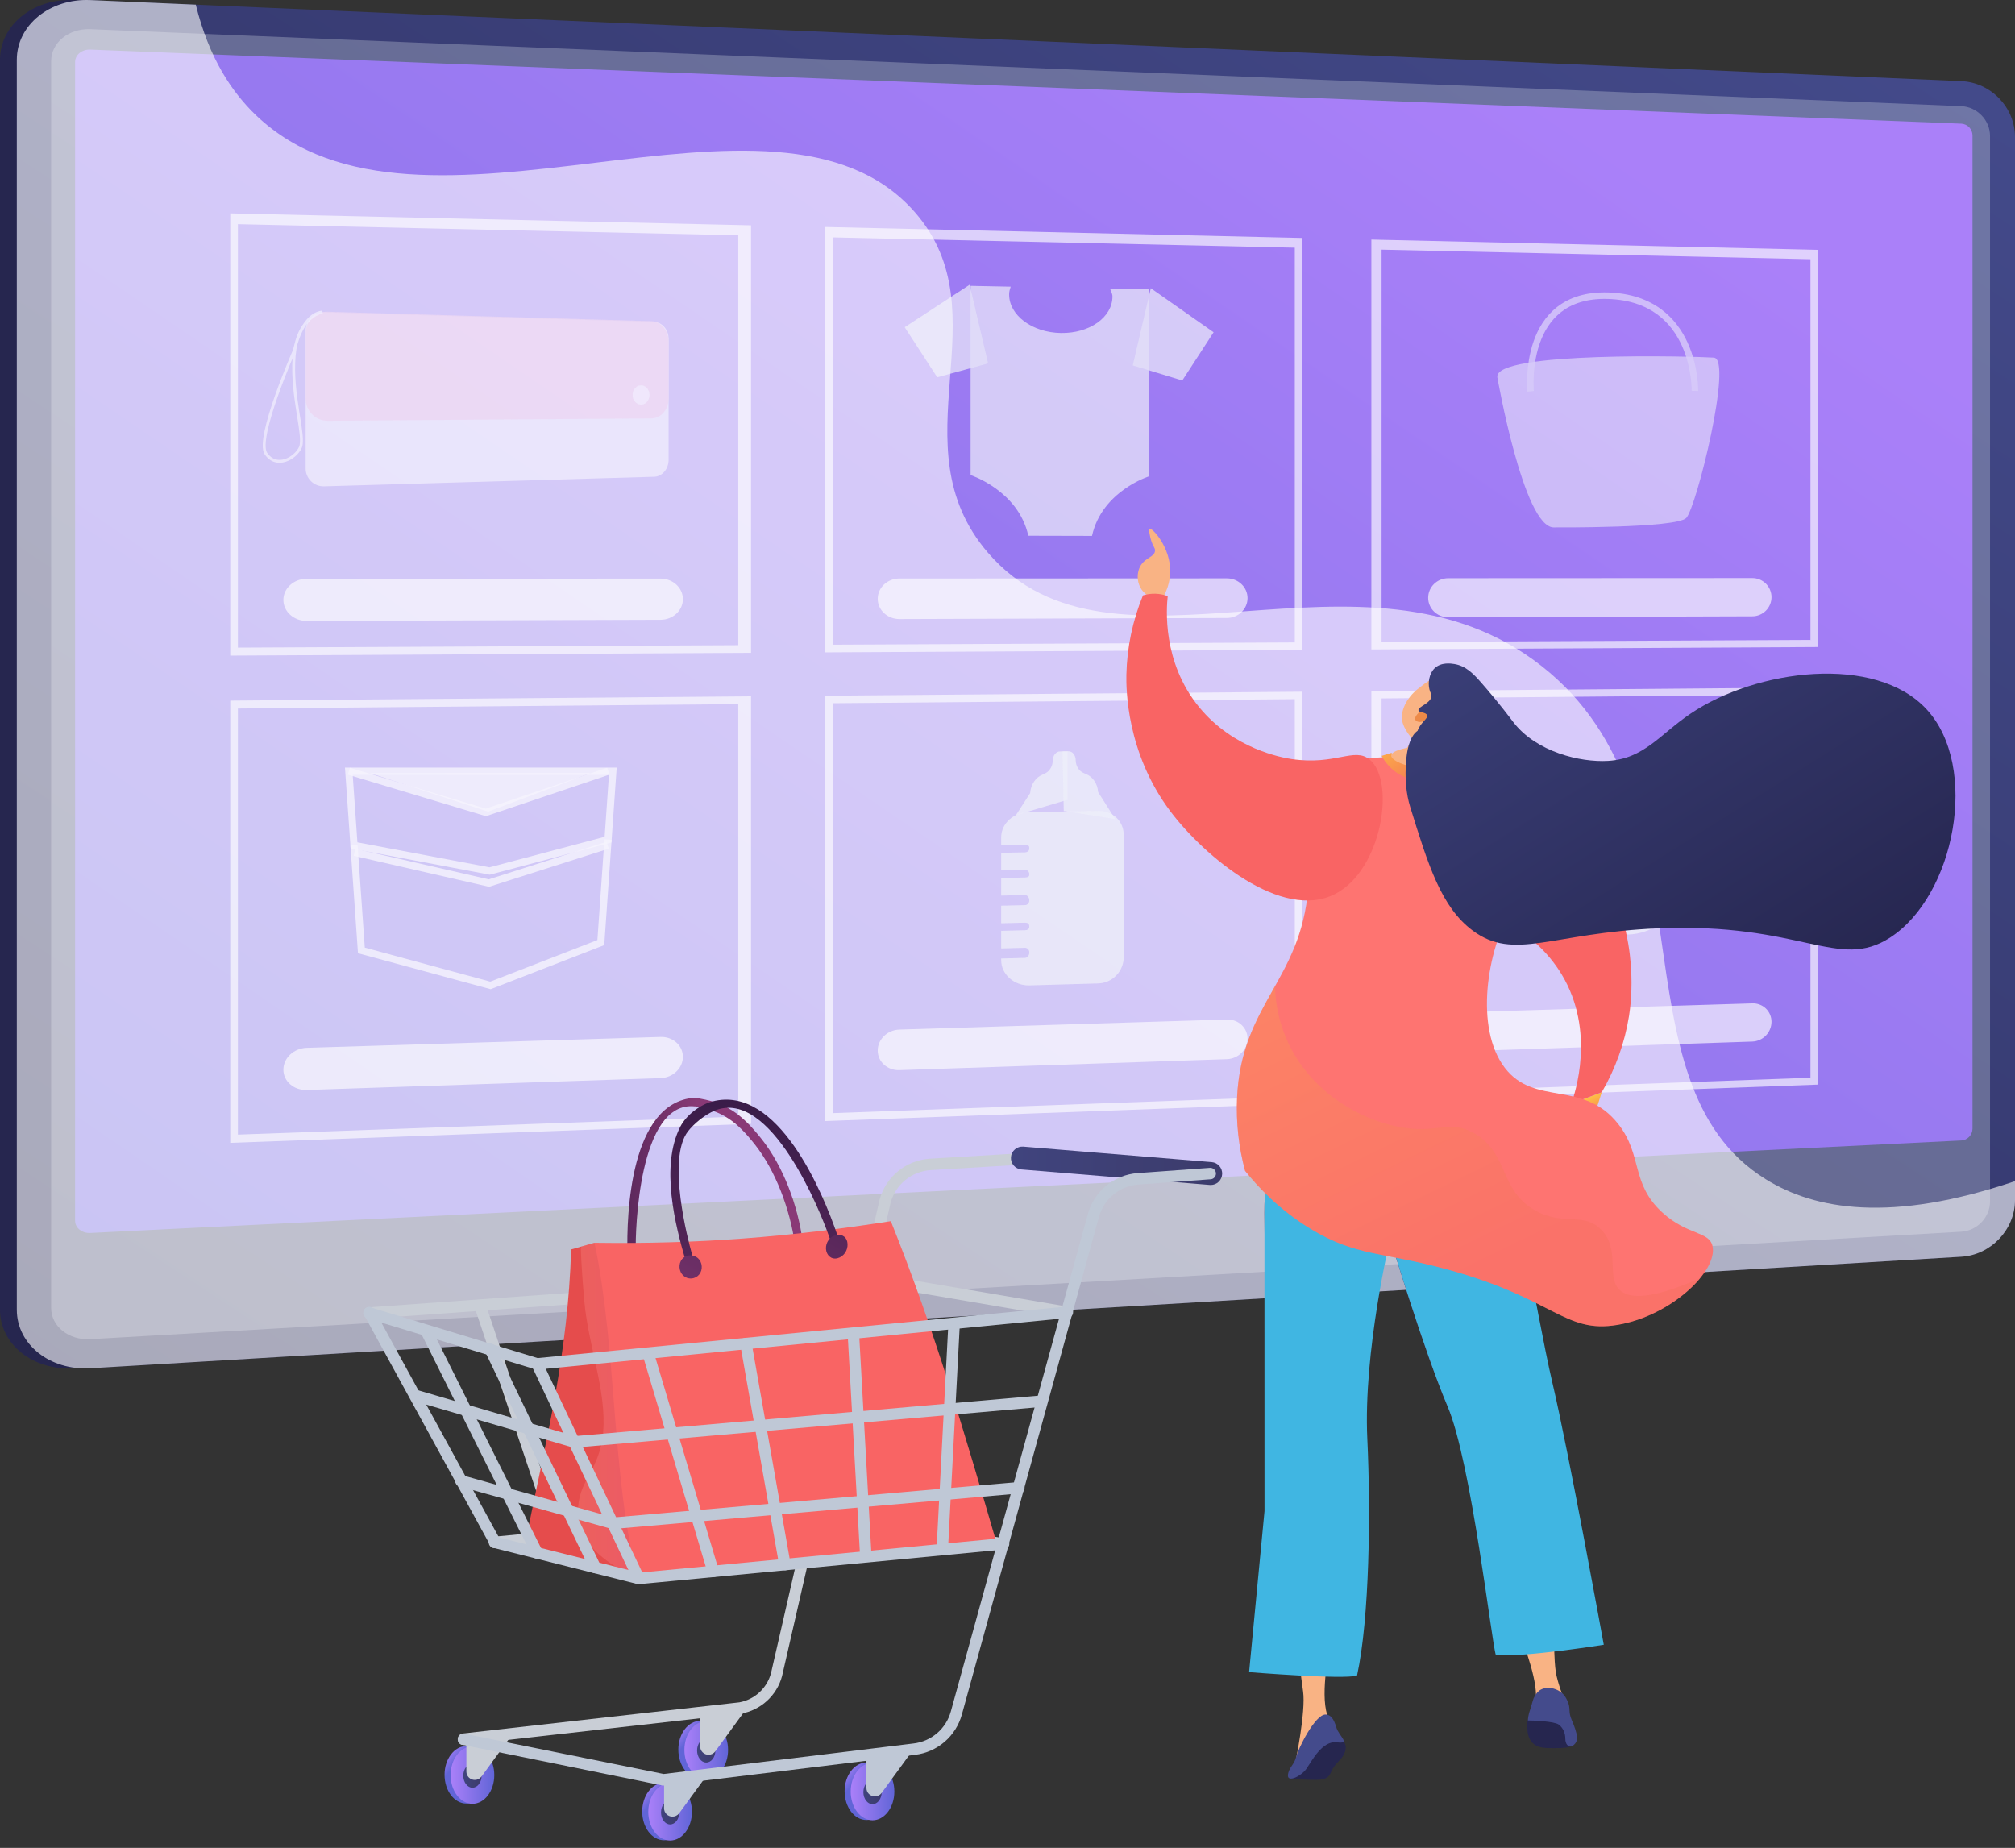 <svg width="169" height="155" viewBox="0 0 169 155" fill="none" xmlns="http://www.w3.org/2000/svg">
<rect x="0" y="0" width="169" height="155" fill="#333333" stroke="none"/>
<g id="object-card-right">
<g id="monitor-card-right">
<path id="Vector" d="M6.169 114.767C2.776 114.969 0 112.768 0 109.859V5.015C0 2.107 2.776 -0.14 6.169 0.007L163.081 6.806C165.572 6.914 167.59 9.014 167.59 11.488V100.657C167.59 103.131 165.572 105.264 163.081 105.412L6.169 114.767Z" fill="url(#paint0_linear_315_10)"/>
<path id="Vector_2" d="M7.579 114.767C4.186 114.969 1.41 112.768 1.41 109.859V5.015C1.41 2.107 4.186 -0.14 7.579 0.007L164.492 6.806C166.983 6.914 169 9.014 169 11.488V100.657C169 103.131 166.983 105.264 164.492 105.412L7.579 114.767Z" fill="url(#paint1_linear_315_10)"/>
<g id="Vector_3" style="mix-blend-mode:multiply" opacity="0.3">
<path d="M164.492 8.904L7.579 2.449C5.765 2.375 4.29 3.574 4.29 5.127V109.703C4.29 111.256 5.765 112.43 7.579 112.326L164.492 103.314C165.827 103.237 166.905 102.099 166.905 100.772V11.408C166.907 10.08 165.827 8.961 164.492 8.904Z" fill="#D8DEE8"/>
</g>
<path id="Vector_4" d="M7.579 103.418C6.873 103.453 6.298 102.989 6.298 102.385V5.204C6.298 4.601 6.873 4.131 7.579 4.159L164.492 10.374C164.744 10.386 164.982 10.494 165.158 10.675C165.333 10.857 165.433 11.099 165.436 11.351V94.675C165.432 94.928 165.333 95.171 165.158 95.353C164.983 95.537 164.745 95.646 164.492 95.661L7.579 103.418Z" fill="url(#paint2_linear_315_10)"/>
<g id="Vector_5" style="mix-blend-mode:soft-light" opacity="0.6">
<path d="M148.111 98.923C134.91 90.757 144.128 67.539 129.305 55.874C114.359 44.113 93.327 58.538 82.858 46.358C75.062 37.289 84.185 26.338 76.74 17.81C65.067 4.435 35.185 22.83 21.456 9.653C19.507 7.783 17.54 4.947 16.421 0.391L7.579 0.007C4.186 -0.14 1.41 2.107 1.41 5.016V109.859C1.41 112.768 4.186 114.969 7.579 114.767L164.492 105.413C166.983 105.265 169 103.132 169 100.658V99.073C158.581 102.607 152.211 101.46 148.111 98.923Z" fill="white"/>
</g>
<g id="Group" opacity="0.8">
<path id="Vector_6" opacity="0.8" d="M96.391 24.272V39.948C96.391 39.948 92.42 41.176 91.588 44.949L86.245 44.936C85.404 41.138 81.404 39.849 81.404 39.849V23.978L84.769 24.044C84.699 24.254 84.635 24.452 84.635 24.691C84.635 26.455 86.576 27.893 88.98 27.932C91.376 27.971 93.303 26.617 93.303 24.865C93.303 24.628 93.167 24.418 93.098 24.208L96.391 24.272Z" fill="#F4F7FA"/>
<path id="Vector_7" opacity="0.8" d="M81.323 23.883L75.877 27.446L78.606 31.647L82.871 30.479L81.323 23.883Z" fill="#F4F7FA"/>
<path id="Vector_8" opacity="0.8" d="M96.519 24.176L101.787 27.87L99.159 31.915L95.005 30.649L96.519 24.176Z" fill="#F4F7FA"/>
<path id="Vector_9" opacity="0.8" d="M62.99 54.757L19.312 54.991V17.898L62.99 18.899V54.757ZM19.954 54.322L61.919 54.117V19.737L19.954 18.803V54.322Z" fill="white"/>
<path id="Vector_10" opacity="0.8" d="M62.99 94.265L19.312 95.86V58.767L62.99 58.404V94.265ZM19.954 95.17L61.919 93.656V59.06L19.954 59.429V95.17Z" fill="white"/>
<path id="Vector_11" opacity="0.8" d="M109.237 54.503L69.199 54.721V19.038L109.237 19.96V54.503ZM69.842 54.077L108.595 53.886V20.776L69.842 19.911V54.077Z" fill="white"/>
<path id="Vector_12" opacity="0.8" d="M109.237 92.559L69.199 94.033V58.353L109.237 58.019L109.237 92.559ZM69.842 93.367L108.595 91.962V58.645L69.842 58.986V93.367Z" fill="white"/>
<path id="Vector_13" opacity="0.8" d="M152.488 54.27L115.018 54.474V20.096L152.488 20.957V54.27ZM115.875 53.852L151.845 53.675V21.742L115.875 20.938V53.852Z" fill="white"/>
<path id="Vector_14" opacity="0.8" d="M152.488 90.974L115.018 92.352V57.974L152.488 57.661V90.974ZM115.875 91.702L151.845 90.398V58.265L115.875 58.583V91.702Z" fill="white"/>
<path id="Vector_15" opacity="0.8" d="M57.275 50.256C57.275 51.209 56.439 51.984 55.404 51.987L25.73 52.083C24.644 52.087 23.768 51.298 23.768 50.318C23.768 49.34 24.647 48.547 25.73 48.546L55.404 48.532C56.437 48.532 57.275 49.303 57.275 50.256Z" fill="white"/>
<path id="Vector_16" opacity="0.8" d="M104.633 50.169C104.633 51.086 103.858 51.832 102.901 51.835L75.43 51.925C74.429 51.925 73.615 51.169 73.615 50.228C73.615 49.287 74.429 48.524 75.43 48.524L102.901 48.511C103.858 48.511 104.633 49.253 104.633 50.171V50.169Z" fill="white"/>
<path id="Vector_17" opacity="0.8" d="M148.578 50.088C148.577 50.514 148.407 50.922 148.106 51.223C147.805 51.524 147.396 51.694 146.97 51.694L121.465 51.776C120.536 51.776 119.782 51.047 119.782 50.141C119.782 49.236 120.536 48.5 121.465 48.5L146.97 48.488C147.181 48.487 147.39 48.528 147.585 48.608C147.78 48.688 147.957 48.806 148.106 48.954C148.255 49.103 148.374 49.28 148.455 49.474C148.536 49.669 148.578 49.877 148.578 50.088V50.088Z" fill="white"/>
<path id="Vector_18" opacity="0.8" d="M57.275 88.644C57.275 89.597 56.439 90.397 55.404 90.431L25.73 91.426C24.644 91.462 23.768 90.699 23.768 89.721C23.768 88.742 24.647 87.922 25.73 87.889L55.404 86.976C56.437 86.944 57.275 87.691 57.275 88.644V88.644Z" fill="white"/>
<path id="Vector_19" opacity="0.8" d="M104.633 87.122C104.633 88.039 103.858 88.809 102.901 88.841L75.43 89.761C74.429 89.795 73.615 89.059 73.615 88.119C73.615 87.178 74.429 86.391 75.43 86.36L102.901 85.515C103.858 85.486 104.633 86.206 104.633 87.123V87.122Z" fill="white"/>
<path id="Vector_20" opacity="0.8" d="M148.578 85.71C148.575 86.14 148.405 86.551 148.106 86.86C147.806 87.168 147.4 87.349 146.97 87.365L121.465 88.219C120.536 88.25 119.782 87.541 119.782 86.635C119.782 85.73 120.536 84.972 121.465 84.945L146.97 84.161C147.179 84.153 147.387 84.186 147.582 84.261C147.778 84.335 147.956 84.448 148.106 84.593C148.256 84.738 148.376 84.912 148.457 85.104C148.538 85.297 148.579 85.504 148.578 85.712V85.71Z" fill="white"/>
<path id="Vector_21" opacity="0.8" d="M88.888 63.029C88.561 63.033 88.296 63.4 88.296 63.773C88.296 64.263 88.02 64.732 87.611 64.891L87.451 64.969C86.861 65.199 86.446 65.818 86.4 66.524L85.205 68.377L89.539 67.082V63.022L88.888 63.029Z" fill="#F4F7FA"/>
<path id="Vector_22" opacity="0.8" d="M89.63 63.017C89.957 63.014 90.218 63.374 90.218 63.745C90.218 64.235 90.49 64.696 90.898 64.844L91.056 64.917C91.642 65.13 92.053 65.734 92.099 66.436L93.535 68.701L89.218 68.019L89.112 63.025L89.63 63.017Z" fill="#F4F7FA"/>
<path id="Vector_23" opacity="0.8" d="M92.089 68.02L86.296 68.115C85.036 68.135 83.97 69.047 83.97 70.241V70.899L85.977 70.861C86.163 70.861 86.325 70.921 86.325 71.096V71.187C86.325 71.363 86.163 71.489 85.977 71.493L83.97 71.532V73.01L85.977 72.968C86.065 72.965 86.151 72.996 86.216 73.055C86.281 73.114 86.321 73.197 86.325 73.285V73.376C86.325 73.553 86.163 73.597 85.977 73.601L83.97 73.644V75.121L85.977 75.076C86.163 75.072 86.325 75.298 86.325 75.475V75.566C86.321 75.657 86.283 75.744 86.219 75.809C86.154 75.874 86.068 75.914 85.977 75.919L83.97 75.966V77.444L85.977 77.395C86.163 77.39 86.325 77.488 86.325 77.664V77.752C86.325 77.929 86.163 78.02 85.977 78.025L83.97 78.075V79.553L85.977 79.5C86.068 79.503 86.155 79.541 86.22 79.606C86.285 79.672 86.323 79.759 86.325 79.851V79.942C86.325 80.118 86.163 80.338 85.977 80.343L83.97 80.397V80.541C83.97 81.734 85.072 82.687 86.331 82.653L92.085 82.49C92.665 82.478 93.217 82.238 93.621 81.822C94.026 81.406 94.251 80.848 94.247 80.268V70.052C94.25 68.87 93.336 67.999 92.089 68.02Z" fill="#F4F7FA"/>
<path id="Vector_24" opacity="0.8" d="M135.951 66.816C135.758 66.683 135.52 66.631 135.288 66.671C135.057 66.711 134.85 66.839 134.711 67.029L129.559 74.09C129.49 74.182 129.44 74.288 129.412 74.4C129.385 74.512 129.38 74.629 129.398 74.743C129.417 74.858 129.458 74.967 129.52 75.065C129.581 75.162 129.662 75.247 129.757 75.313L129.904 75.415C130.101 75.547 130.341 75.597 130.574 75.556C130.807 75.514 131.015 75.384 131.154 75.192L136.292 68.132C136.361 68.04 136.41 67.935 136.438 67.823C136.465 67.711 136.47 67.595 136.451 67.482C136.433 67.368 136.392 67.26 136.332 67.162C136.271 67.065 136.191 66.98 136.097 66.914L135.951 66.816Z" fill="#F4F7FA"/>
<path id="Vector_25" opacity="0.8" d="M128.719 68.653C128.524 68.919 128.674 69.348 128.996 69.571C129.418 69.865 129.652 70.366 129.539 70.789L129.507 70.963C129.349 71.575 129.628 72.278 130.209 72.736L130.595 72.977L132.587 70.54L129.105 68.117L128.719 68.653Z" fill="#F4F7FA"/>
<path id="Vector_26" opacity="0.8" d="M129.157 68.054C129.352 67.789 129.816 67.787 130.137 68.011C130.56 68.305 131.12 68.358 131.494 68.119L131.652 68.034C132.191 67.69 132.96 67.72 133.591 68.105L133.964 68.362L132.275 70.974L128.791 68.551L129.157 68.054Z" fill="#F4F7FA"/>
<path id="Vector_27" opacity="0.8" d="M130.085 67.062C130.269 67.191 130.425 67.355 130.544 67.544C130.663 67.734 130.743 67.946 130.778 68.167C130.814 68.389 130.805 68.615 130.751 68.832C130.697 69.05 130.601 69.255 130.466 69.434C130.195 69.805 129.791 70.057 129.338 70.136C128.885 70.215 128.42 70.115 128.039 69.857C127.855 69.728 127.698 69.564 127.578 69.374C127.459 69.184 127.379 68.971 127.343 68.749C127.307 68.528 127.317 68.301 127.371 68.083C127.425 67.864 127.522 67.659 127.657 67.48C127.928 67.109 128.333 66.858 128.787 66.78C129.24 66.702 129.706 66.803 130.085 67.062V67.062Z" fill="#F4F7FA"/>
<path id="Vector_28" opacity="0.8" d="M140.397 76.344C138.848 78.49 135.842 79.037 133.695 77.55C131.547 76.064 131.059 73.089 132.628 70.936C134.198 68.783 137.208 68.267 139.343 69.764C141.479 71.26 141.942 74.203 140.397 76.344ZM133.781 71.74C132.677 73.257 133.015 75.349 134.531 76.399C136.047 77.449 138.164 77.063 139.257 75.551C140.351 74.038 140.016 71.961 138.513 70.91C137.011 69.859 134.883 70.227 133.781 71.74V71.74Z" fill="#F4F7FA"/>
<g id="sokasi">
<path id="Vector (Stroke)" opacity="0.8" fill-rule="evenodd" clip-rule="evenodd" d="M28.932 64.386H51.723L51.283 70.662L41.075 73.369L29.407 71.161L28.998 65.329L28.932 64.386ZM29.579 64.989L29.6 65.287L29.976 70.654L41.053 72.75L50.711 70.19L51.076 64.989H29.579Z" fill="white"/>
<path id="Vector (Stroke)_2" opacity="0.8" fill-rule="evenodd" clip-rule="evenodd" d="M29.169 64.976L29.343 64.399L40.744 67.827L50.92 64.401L51.112 64.974L40.755 68.46L29.169 64.976Z" fill="white"/>
<path id="Vector (Stroke)_3" opacity="0.8" fill-rule="evenodd" clip-rule="evenodd" d="M51.298 70.447L50.679 79.274L41.151 82.972L30.023 79.955L29.391 70.929L29.992 70.887L30.595 79.485L41.118 82.338L50.104 78.85L50.696 70.405L51.298 70.447Z" fill="white"/>
<path id="Vector (Stroke)_4" opacity="0.8" fill-rule="evenodd" clip-rule="evenodd" d="M51.056 71.182L41.017 74.383L29.665 71.785L29.8 71.197L30.146 71.276L30.146 71.276L40.991 73.758L50.873 70.607L51.056 71.182Z" fill="white"/>
<path id="Vector_29" opacity="0.8" d="M31.389 64.847H49.518L40.937 68.08L31.027 64.847H31.389Z" fill="white"/>
</g>
<g id="dompet" opacity="0.8">
<path id="Vector_30" opacity="0.8" d="M54.877 39.989L27.164 40.793C26.963 40.797 26.764 40.761 26.577 40.687C26.39 40.612 26.22 40.501 26.078 40.359C25.935 40.218 25.822 40.049 25.746 39.863C25.669 39.677 25.631 39.478 25.634 39.277V27.727C25.632 27.526 25.669 27.327 25.746 27.141C25.822 26.955 25.935 26.786 26.078 26.645C26.22 26.503 26.39 26.392 26.577 26.317C26.764 26.242 26.963 26.206 27.164 26.21L54.877 27.008C55.538 27.026 56.076 27.66 56.076 28.415V38.58C56.076 39.336 55.538 39.969 54.877 39.989Z" fill="white"/>
<path id="Vector_31" opacity="0.8" d="M54.636 35.096L27.468 35.293C26.463 35.3 25.634 34.463 25.634 33.433V27.969C25.634 26.939 26.463 26.12 27.468 26.149L54.636 26.938C55.43 26.961 56.076 27.722 56.076 28.627V33.435C56.076 34.344 55.43 35.09 54.636 35.096Z" fill="#F9DEF0"/>
<path id="Vector_32" opacity="0.8" d="M54.475 33.13C54.475 33.575 54.159 33.938 53.767 33.938C53.375 33.939 53.054 33.576 53.054 33.128C53.054 32.679 53.374 32.317 53.767 32.319C54.16 32.321 54.475 32.684 54.475 33.13Z" fill="white"/>
<path id="Vector (Stroke)_5" opacity="0.8" fill-rule="evenodd" clip-rule="evenodd" d="M25.442 27.169C25.147 27.568 24.881 28.103 24.711 28.82C24.706 28.836 24.702 28.852 24.697 28.867C24.656 29.012 24.627 29.132 24.607 29.216C24.598 29.258 24.59 29.291 24.586 29.314C24.584 29.323 24.582 29.331 24.581 29.336L24.577 29.345C24.571 29.359 24.562 29.38 24.55 29.408C24.526 29.462 24.491 29.543 24.448 29.645C24.36 29.85 24.236 30.144 24.089 30.501C23.797 31.215 23.416 32.18 23.061 33.186C22.708 34.191 22.379 35.241 22.194 36.122C22.101 36.562 22.043 36.965 22.037 37.301C22.031 37.631 22.073 37.919 22.203 38.112C22.434 38.455 22.718 38.661 23.026 38.755C23.332 38.848 23.651 38.828 23.95 38.736C24.542 38.553 25.076 38.079 25.303 37.577C25.366 37.439 25.394 37.265 25.402 37.068C25.41 36.869 25.397 36.638 25.371 36.382C25.329 35.959 25.249 35.456 25.16 34.901C25.142 34.786 25.123 34.67 25.105 34.551C24.886 33.159 24.652 31.485 24.793 29.85C24.824 29.493 24.876 29.172 24.944 28.882C25.024 28.608 25.145 28.254 25.313 27.896C25.407 27.695 25.515 27.496 25.638 27.309C25.772 27.128 25.911 26.978 26.047 26.855C26.314 26.613 26.573 26.47 26.763 26.388C26.858 26.347 26.935 26.321 26.989 26.306C27.015 26.298 27.036 26.293 27.049 26.29C27.056 26.289 27.06 26.288 27.063 26.287C27.065 26.287 27.066 26.287 27.067 26.287L27.067 26.287L27.067 26.287C27.067 26.287 27.067 26.287 27.066 26.284L27.032 26.048C26.329 26.127 25.812 26.609 25.442 27.169ZM24.535 30.056C24.47 30.212 24.395 30.392 24.313 30.592C24.021 31.304 23.642 32.265 23.289 33.266C22.936 34.268 22.612 35.306 22.43 36.172C22.339 36.605 22.284 36.991 22.278 37.305C22.272 37.625 22.317 37.849 22.404 37.978C22.607 38.279 22.847 38.448 23.096 38.524C23.347 38.6 23.616 38.586 23.879 38.505C24.408 38.342 24.886 37.914 25.084 37.478C25.127 37.381 25.154 37.242 25.161 37.058C25.168 36.876 25.157 36.657 25.131 36.407C25.089 35.991 25.011 35.496 24.922 34.942C24.904 34.826 24.885 34.709 24.866 34.588C24.657 33.26 24.43 31.65 24.535 30.056Z" fill="white"/>
</g>
<g id="tas" opacity="0.8">
<path id="Vector_33" opacity="0.8" d="M130.311 44.24C130.311 44.24 140.579 44.315 141.428 43.448C142.278 42.582 145.357 30.109 143.743 29.997C142.129 29.885 125.352 29.454 125.58 31.626C125.578 31.629 127.78 44.215 130.311 44.24Z" fill="#F4F7FA"/>
<path id="Vector (Stroke)_6" opacity="0.8" fill-rule="evenodd" clip-rule="evenodd" d="M128.646 32.796C128.646 32.796 128.646 32.796 128.376 32.823C128.106 32.85 128.106 32.85 128.106 32.85L128.106 32.849L128.105 32.847L128.105 32.842C128.104 32.837 128.104 32.831 128.103 32.822C128.102 32.806 128.1 32.781 128.098 32.749C128.093 32.686 128.088 32.594 128.083 32.478C128.075 32.246 128.071 31.917 128.09 31.523C128.129 30.736 128.257 29.683 128.624 28.632C128.991 27.581 129.601 26.521 130.609 25.739C131.621 24.955 133.01 24.47 134.898 24.532C136.807 24.596 138.245 25.142 139.323 25.937C140.399 26.731 141.101 27.762 141.558 28.776C142.015 29.789 142.231 30.79 142.334 31.536C142.385 31.91 142.408 32.221 142.418 32.44C142.423 32.55 142.425 32.636 142.426 32.696C142.426 32.726 142.426 32.749 142.426 32.765C142.426 32.773 142.426 32.779 142.426 32.784L142.426 32.789L142.426 32.791L142.426 32.791C142.426 32.791 142.426 32.792 142.154 32.786C141.883 32.779 141.883 32.78 141.883 32.78L141.883 32.779L141.883 32.776C141.883 32.773 141.883 32.768 141.883 32.761C141.883 32.748 141.883 32.728 141.883 32.701C141.882 32.648 141.881 32.568 141.876 32.465C141.866 32.26 141.845 31.965 141.796 31.61C141.698 30.898 141.493 29.951 141.063 28.999C140.634 28.048 139.984 27.1 139.001 26.374C138.019 25.65 136.69 25.136 134.88 25.075C133.1 25.016 131.84 25.472 130.942 26.168C130.041 26.867 129.481 27.827 129.137 28.811C128.793 29.796 128.669 30.794 128.633 31.549C128.615 31.925 128.618 32.239 128.626 32.459C128.63 32.568 128.635 32.654 128.639 32.711C128.641 32.74 128.643 32.762 128.644 32.776C128.645 32.783 128.645 32.789 128.646 32.792L128.646 32.795L128.646 32.796Z" fill="#F4F7FA"/>
</g>
</g>
</g>
<g id="people-card-right">
<path id="Vector_34" d="M97.424 50.296C97.868 49.618 98.119 48.831 98.148 48.02C98.203 45.908 96.639 44.264 96.427 44.358C96.314 44.41 96.458 45.028 96.538 45.301C96.706 45.872 96.887 45.927 96.872 46.19C96.84 46.729 96.062 46.75 95.651 47.466C95.355 47.981 95.331 48.716 95.651 49.297C96.178 50.261 97.374 50.296 97.424 50.296Z" fill="#F9B384"/>
<path id="Vector_35" d="M130.864 96.139L130.262 94.068L132.774 92.207L134.34 91.621L133.413 94.518L130.864 96.139Z" fill="url(#paint3_linear_315_10)"/>
<path id="Vector_36" d="M127.754 137.839C127.754 137.839 129.128 141.296 128.766 142.829C130.242 142.8 131.196 142.612 131.196 142.612C131.196 142.612 130.603 141.036 130.488 140.255C130.331 139.199 130.343 137.492 130.343 137.492L127.754 137.839Z" fill="#F9B384"/>
<path id="Vector_37" d="M112.608 145.924C112.761 146.102 112.853 146.325 112.868 146.559C112.872 146.705 112.846 146.85 112.79 146.984C112.556 147.601 112.187 147.682 111.791 148.336C111.55 148.736 111.594 148.857 111.372 149.037C111.079 149.275 110.725 149.288 110.418 149.292C109.68 149.298 108.943 149.257 108.21 149.167C108.703 148.531 109.228 147.888 109.785 147.236C110.029 146.95 110.273 146.671 110.517 146.398L111.965 145.908L112.608 145.924Z" fill="#26264F"/>
<path id="Vector_38" d="M111.403 138.885C111.403 138.885 110.574 143.209 111.629 144.42C112.527 145.631 111.195 144.767 111.195 144.767L109.604 146.155L108.65 147.804C108.65 147.804 109.528 143.571 109.293 141.89C109.059 140.209 108.942 139.078 108.942 139.078L111.403 138.885Z" fill="#F9B384"/>
<path id="Vector_39" d="M108.278 91.586C108.278 91.586 106.052 93.578 106.052 101.78C106.052 109.983 107.107 127.793 107.107 127.793L108.796 140.544C108.796 140.544 110.546 140.604 111.717 140.255C112.772 135.451 114.493 127.324 113.67 120.528C113.319 113.146 116.6 103.889 116.6 103.889C116.6 103.889 119.412 113.263 121.404 117.949C123.396 122.636 127.188 137.32 127.54 138.374C129.871 138.585 130.866 137.969 130.866 137.969C130.866 137.969 129.372 122.168 127.966 116.192C126.56 110.216 126.677 95.804 124.333 91.703C119.058 89.594 108.278 91.586 108.278 91.586Z" fill="url(#paint4_linear_315_10)"/>
<path id="Vector_40" d="M108.278 91.586C108.278 91.586 106.052 93.578 106.052 101.78C106.052 109.983 106.056 126.75 106.056 126.75L104.763 140.255C104.763 140.255 112.645 140.895 113.816 140.546C114.871 135.742 114.966 126.75 114.679 120.714C114.327 113.332 116.6 103.889 116.6 103.889C116.6 103.889 119.412 113.263 121.404 117.949C123.396 122.636 125.105 137.767 125.457 138.821C127.788 139.033 134.51 137.959 134.51 137.959C134.51 137.959 131.605 121.948 130.199 115.972C128.793 109.996 126.677 95.804 124.333 91.703C119.058 89.594 108.278 91.586 108.278 91.586Z" fill="#40B6E2"/>
<path id="Vector_41" d="M128.405 144.141C128.405 144.141 128.063 144.141 128.091 144.583C128.12 145.026 127.937 146.547 129.678 146.618C131.418 146.689 131.687 146.497 131.744 146.497C131.8 146.497 131.288 145.042 131.288 145.042L130.731 144.329L129.233 144.172L128.405 144.141Z" fill="#26264F"/>
<path id="Vector_42" d="M132.265 145.668C132.228 145.301 132.023 144.722 131.816 144.257C131.508 143.565 131.76 143.306 131.467 142.677C131.365 142.459 131.266 142.255 131.052 142.048C131.002 142.001 130.522 141.557 129.822 141.579C129.621 141.578 129.423 141.624 129.244 141.715C128.974 141.859 128.839 142.077 128.723 142.265C128.542 142.563 128.584 142.655 128.301 143.508C128.254 143.647 128.218 143.788 128.191 143.931C128.168 144.056 128.153 144.183 128.145 144.31C128.602 144.31 130.357 144.382 130.728 144.653C131.098 144.925 131.285 145.381 131.285 145.837C131.285 146.293 131.513 146.508 131.741 146.494C131.948 146.484 132.353 146.104 132.265 145.668Z" fill="#444B8C"/>
<path id="Vector_43" d="M111.18 143.813C111.573 143.819 111.86 144.131 112.077 144.883C112.294 145.634 113.335 146.3 112.121 146.141C110.906 145.981 110.023 147.703 109.589 148.339C109.155 148.975 107.991 149.541 108.02 148.919C108.05 148.297 108.563 148.007 108.708 147.37C108.852 146.733 110.286 143.798 111.18 143.813Z" fill="#444B8C"/>
<path id="Vector_44" d="M131.785 92.576C132.074 91.775 133.873 86.51 130.965 81.709C128.585 77.778 124.465 76.496 123.878 76.322C120.303 75.266 118.507 76.624 117.383 75.374C115.468 73.256 117.637 66.039 121.831 64.593C126.559 62.964 132.231 69.23 134.53 73.343C137.547 78.742 136.803 84.108 136.629 85.213C136.268 87.472 135.492 89.644 134.34 91.62L131.785 92.576Z" fill="#F96464"/>
<path id="Vector_45" d="M119.438 63.575C115.218 63.406 111.963 63.473 110.124 65.31C108.183 67.251 110.145 69.442 109.723 74.518C109.078 82.29 104.126 84.189 103.753 92.073C103.66 94.141 103.888 96.21 104.426 98.209C105.512 99.562 107.292 101.473 109.917 103.07C113.738 105.395 115.952 104.989 121.44 106.491C130.414 108.947 131.216 111.873 135.663 111.127C140.161 110.374 144.107 106.589 143.628 104.511C143.343 103.266 141.53 103.619 139.442 101.72C136.752 99.273 137.79 96.938 135.744 94.308C132.806 90.531 128.713 92.84 126.21 89.567C123.675 86.256 124.682 79.731 126.817 76.175C128.211 73.852 128.808 71.13 129.994 68.692C130.14 68.399 130.196 68.069 130.157 67.744C129.965 66.157 127.321 65.297 125.318 64.666C122.264 63.705 119.785 63.589 119.438 63.575Z" fill="#FE7471"/>
<path id="Vector_46" d="M115.884 63.4L116.716 63.144C116.716 63.144 116.934 64.271 119.612 64.411C120.497 64.412 121.357 64.119 122.058 63.579L122.627 63.994C122.627 63.994 121.379 65.552 119.394 65.512C116.831 65.462 115.884 63.4 115.884 63.4Z" fill="url(#paint5_linear_315_10)"/>
<path id="Vector_47" d="M117.579 59.972C117.739 58.735 118.717 57.942 118.931 57.772C119.825 57.061 120.007 56.987 120.313 56.931L120.736 56.868H120.782C121.027 56.882 121.763 57.169 121.897 57.263C122.324 57.565 122.009 59.692 120.714 62.338C120.663 62.562 120.612 62.786 120.561 63.011C121.69 63.209 121.97 63.413 121.979 63.575C121.998 63.928 120.762 64.377 119.616 64.406C118.18 64.443 116.654 63.825 116.683 63.364C116.695 63.177 116.966 62.947 118.011 62.72L118.499 62.033C118.347 61.856 117.46 60.884 117.579 59.972Z" fill="#F9B384"/>
<path id="Vector_48" d="M119.355 59.506C119.68 59.311 119.928 59.73 119.777 60.097C119.626 60.463 119.108 60.692 118.795 60.474C118.481 60.255 118.916 59.77 119.355 59.506Z" fill="#ED8A48"/>
<path id="Vector_49" d="M161.589 59.5C157.3 54.845 147.32 56.12 141.785 59.862C139.212 61.599 137.892 63.651 134.853 63.823C132.543 63.954 128.867 63.085 126.931 60.582C126.69 60.267 125.712 58.944 124.247 57.277C123.602 56.541 122.959 55.851 121.964 55.695C121.711 55.656 120.87 55.519 120.313 56.062C119.863 56.502 119.752 57.269 119.886 57.819C119.965 58.149 120.067 58.181 120.054 58.4C120.013 59.004 118.907 59.271 118.968 59.577C119.012 59.795 119.587 59.715 119.686 59.989C119.794 60.291 119.163 60.548 118.891 61.303C118.383 61.644 118.061 62.491 117.95 63.624C117.787 65.29 117.955 66.644 118.27 67.667C119.79 72.577 120.878 76.088 123.509 78.049C126.993 80.644 130.13 78.249 138.993 77.868C151.129 77.349 154.154 81.463 158.516 78.649C163.963 75.131 166.043 64.333 161.589 59.5Z" fill="url(#paint6_linear_315_10)"/>
<path id="Vector_50" d="M97.937 50C97.829 51.015 97.463 55.507 100.561 59.299C103.458 62.843 107.556 63.551 108.318 63.666C112.005 64.223 113.594 62.635 114.883 63.717C117.068 65.554 115.908 72.999 111.949 75.001C107.489 77.262 101.013 71.831 98.173 68.069C94.448 63.133 94.45 57.717 94.471 56.598C94.52 54.311 94.992 52.053 95.863 49.938C96.543 49.734 97.27 49.755 97.937 49.998V50Z" fill="#F96464"/>
<path id="Vector_51" style="mix-blend-mode:multiply" opacity="0.3" d="M135.798 108.157C134.719 107.05 135.907 104.819 134.313 103.16C132.834 101.621 131.158 102.865 128.777 101.54C125.722 99.841 126.564 96.731 123.647 95.059C121.549 93.856 120.563 95.149 117.3 94.519C114.038 93.888 110.078 91.644 108.119 87.631C107.376 86.097 106.973 84.421 106.938 82.717C105.474 85.334 103.954 87.841 103.754 92.073C103.662 94.141 103.888 96.21 104.426 98.209C105.512 99.563 107.292 101.473 109.917 103.07C113.738 105.395 115.952 104.989 121.44 106.491C130.414 108.947 131.216 111.873 135.663 111.127C138.538 110.645 141.181 108.926 142.594 107.205C138.446 109.052 136.582 108.959 135.798 108.157Z" fill="url(#paint7_linear_315_10)"/>
</g>
<g id="cart-card-right">
<path id="Vector_52" d="M40.947 148.868C40.947 150.196 40.127 151.278 39.116 151.278C38.105 151.278 37.285 150.199 37.285 148.868C37.285 147.538 38.104 146.459 39.116 146.459C40.128 146.459 40.947 147.538 40.947 148.868Z" fill="url(#paint8_linear_315_10)"/>
<path id="Vector_53" d="M41.457 148.891C41.457 150.222 40.637 151.3 39.626 151.3C38.615 151.3 37.794 150.222 37.794 148.891C37.794 147.561 38.615 146.482 39.626 146.482C40.637 146.482 41.457 147.561 41.457 148.891Z" fill="url(#paint9_linear_315_10)"/>
<path id="Vector_54" d="M40.393 148.939C40.393 149.497 40.05 149.949 39.626 149.949C39.202 149.949 38.858 149.497 38.858 148.939C38.858 148.382 39.202 147.93 39.626 147.93C40.05 147.93 40.393 148.382 40.393 148.939Z" fill="url(#paint10_linear_315_10)"/>
<path id="Vector_55" d="M39.116 145.951V148.596C39.116 148.783 39.19 148.961 39.322 149.093C39.454 149.225 39.633 149.299 39.819 149.299V149.299C39.93 149.299 40.039 149.273 40.138 149.223C40.236 149.173 40.322 149.1 40.387 149.011L42.766 145.752L39.116 145.951Z" fill="#C9CED6"/>
<path id="Vector_56" d="M60.554 146.756C60.554 148.084 59.734 149.165 58.723 149.165C57.712 149.165 56.892 148.087 56.892 146.756C56.892 145.426 57.711 144.347 58.723 144.347C59.735 144.347 60.554 145.426 60.554 146.756Z" fill="url(#paint11_linear_315_10)"/>
<path id="Vector_57" d="M61.064 146.779C61.064 148.106 60.244 149.188 59.233 149.188C58.221 149.188 57.401 148.109 57.401 146.779C57.401 145.448 58.221 144.37 59.233 144.37C60.244 144.37 61.064 145.448 61.064 146.779Z" fill="url(#paint12_linear_315_10)"/>
<path id="Vector_58" d="M60 146.827C60 147.385 59.657 147.837 59.233 147.837C58.809 147.837 58.465 147.385 58.465 146.827C58.465 146.27 58.809 145.818 59.233 145.818C59.657 145.818 60 146.27 60 146.827Z" fill="url(#paint13_linear_315_10)"/>
<path id="Vector_59" d="M58.723 143.838V146.484C58.723 146.577 58.741 146.668 58.776 146.753C58.812 146.839 58.863 146.916 58.929 146.982C58.994 147.047 59.072 147.099 59.157 147.134C59.242 147.17 59.334 147.188 59.426 147.188V147.188C59.537 147.188 59.646 147.162 59.745 147.111C59.843 147.061 59.929 146.988 59.994 146.899L62.373 143.64L58.723 143.838Z" fill="#C9CED6"/>
<path id="Vector_60" d="M38.842 146.363C38.724 146.356 38.613 146.305 38.53 146.221C38.447 146.138 38.398 146.026 38.391 145.908C38.385 145.791 38.422 145.674 38.495 145.582C38.568 145.489 38.673 145.427 38.789 145.406L62.009 142.79C62.637 142.676 63.22 142.386 63.69 141.953C64.16 141.52 64.498 140.963 64.664 140.347L73.767 100.645C74.019 99.704 74.56 98.865 75.312 98.246C76.064 97.627 76.991 97.259 77.963 97.192L85.023 96.769C85.09 96.758 85.158 96.761 85.224 96.778C85.289 96.794 85.351 96.825 85.404 96.867C85.457 96.909 85.5 96.962 85.532 97.022C85.563 97.081 85.582 97.147 85.586 97.215C85.59 97.282 85.58 97.35 85.556 97.413C85.533 97.477 85.496 97.535 85.449 97.583C85.401 97.631 85.344 97.669 85.281 97.694C85.219 97.719 85.151 97.73 85.084 97.728L78.023 98.15C77.252 98.204 76.516 98.497 75.919 98.989C75.323 99.481 74.894 100.146 74.694 100.893L65.59 140.596C65.374 141.394 64.934 142.114 64.323 142.671C63.712 143.228 62.954 143.599 62.14 143.74L38.893 146.36C38.876 146.362 38.859 146.363 38.842 146.363V146.363Z" fill="#C9CED6"/>
<path id="Vector_61" d="M54.373 128.617C54.269 128.616 54.168 128.582 54.084 128.519C54.001 128.456 53.941 128.368 53.912 128.268L48.444 109.136C48.423 109.018 48.447 108.897 48.51 108.796C48.574 108.695 48.672 108.621 48.787 108.588C48.902 108.555 49.024 108.566 49.132 108.619C49.239 108.671 49.323 108.761 49.367 108.872L54.837 128.004C54.857 128.076 54.86 128.151 54.846 128.224C54.832 128.297 54.802 128.365 54.757 128.425C54.713 128.484 54.655 128.532 54.589 128.565C54.522 128.599 54.449 128.616 54.375 128.617H54.373Z" fill="#C2C2C2"/>
<path id="Vector_62" d="M59.966 127.817C59.854 127.816 59.745 127.776 59.659 127.704C59.573 127.632 59.514 127.532 59.494 127.421L56.122 108.468C56.113 108.348 56.149 108.23 56.222 108.136C56.296 108.041 56.401 107.978 56.519 107.957C56.637 107.936 56.758 107.959 56.859 108.022C56.961 108.086 57.035 108.184 57.068 108.299L60.44 127.251C60.462 127.377 60.433 127.505 60.36 127.609C60.288 127.713 60.177 127.785 60.052 127.808C60.023 127.813 59.995 127.816 59.966 127.817V127.817Z" fill="#C2C2C2"/>
<path id="Vector_63" d="M63.442 127.196H63.422C63.295 127.19 63.175 127.134 63.089 127.04C63.003 126.947 62.958 126.823 62.962 126.696L63.74 107.944C63.742 107.881 63.756 107.818 63.782 107.76C63.808 107.703 63.846 107.651 63.892 107.608C63.939 107.565 63.994 107.532 64.054 107.51C64.113 107.489 64.177 107.48 64.24 107.484C64.367 107.49 64.487 107.546 64.573 107.64C64.659 107.733 64.705 107.857 64.7 107.984L63.922 126.736C63.916 126.859 63.863 126.976 63.774 127.062C63.685 127.147 63.566 127.195 63.442 127.196Z" fill="#C2C2C2"/>
<path id="Vector_64" d="M46.743 129.317C46.643 129.316 46.545 129.285 46.464 129.226C46.382 129.167 46.321 129.084 46.288 128.989L39.871 109.848C39.844 109.787 39.829 109.72 39.828 109.652C39.828 109.585 39.842 109.518 39.868 109.456C39.895 109.394 39.935 109.338 39.985 109.293C40.035 109.247 40.094 109.212 40.158 109.191C40.222 109.169 40.29 109.162 40.357 109.168C40.424 109.174 40.489 109.195 40.548 109.228C40.607 109.261 40.658 109.306 40.699 109.361C40.739 109.415 40.767 109.477 40.782 109.543L47.199 128.683C47.223 128.755 47.229 128.832 47.217 128.907C47.206 128.982 47.176 129.053 47.132 129.115C47.088 129.177 47.029 129.227 46.962 129.262C46.894 129.297 46.819 129.315 46.743 129.316V129.317Z" fill="#C9CED6"/>
<path id="Vector_65" d="M101.55 99.395C101.524 99.395 101.497 99.394 101.471 99.391L85.669 98.092C85.415 98.071 85.18 97.95 85.015 97.756C84.85 97.562 84.77 97.31 84.791 97.056C84.811 96.802 84.932 96.567 85.127 96.402C85.321 96.238 85.573 96.157 85.826 96.178L101.628 97.477C101.874 97.498 102.103 97.614 102.266 97.799C102.429 97.985 102.515 98.226 102.505 98.473C102.495 98.72 102.39 98.954 102.212 99.125C102.034 99.297 101.797 99.393 101.55 99.395V99.395Z" fill="url(#paint14_linear_315_10)"/>
<path id="Vector_66" d="M57.526 151.949C57.526 153.279 56.706 154.358 55.695 154.358C54.684 154.358 53.863 153.279 53.863 151.949C53.863 150.618 54.684 149.54 55.695 149.54C56.706 149.54 57.526 150.618 57.526 151.949Z" fill="url(#paint15_linear_315_10)"/>
<path id="Vector_67" d="M58.035 151.972C58.035 153.299 57.215 154.381 56.204 154.381C55.192 154.381 54.372 153.302 54.372 151.972C54.372 150.642 55.192 149.562 56.204 149.562C57.215 149.562 58.035 150.641 58.035 151.972Z" fill="url(#paint16_linear_315_10)"/>
<path id="Vector_68" d="M56.972 152.02C56.972 152.578 56.629 153.029 56.205 153.029C55.781 153.029 55.44 152.579 55.44 152.02C55.44 151.461 55.784 151.01 56.208 151.01C56.632 151.01 56.972 151.462 56.972 152.02Z" fill="url(#paint17_linear_315_10)"/>
<path id="Vector_69" d="M55.695 149.031V151.674C55.695 151.766 55.713 151.857 55.748 151.943C55.783 152.028 55.835 152.106 55.901 152.171C55.966 152.236 56.043 152.288 56.129 152.324C56.214 152.359 56.306 152.377 56.398 152.377V152.377C56.509 152.377 56.618 152.351 56.716 152.301C56.815 152.251 56.9 152.178 56.966 152.089L59.345 148.83L55.695 149.031Z" fill="#BFC8D6"/>
<path id="Vector_70" d="M74.502 150.249C74.502 151.577 73.681 152.658 72.67 152.658C71.659 152.658 70.839 151.58 70.839 150.249C70.839 148.919 71.659 147.841 72.67 147.841C73.681 147.841 74.502 148.919 74.502 150.249Z" fill="url(#paint18_linear_315_10)"/>
<path id="Vector_71" d="M75.011 150.272C75.011 151.602 74.191 152.681 73.18 152.681C72.169 152.681 71.349 151.602 71.349 150.272C71.349 148.941 72.169 147.863 73.18 147.863C74.191 147.863 75.011 148.942 75.011 150.272Z" fill="url(#paint19_linear_315_10)"/>
<path id="Vector_72" d="M73.948 150.321C73.948 150.878 73.604 151.33 73.18 151.33C72.757 151.33 72.412 150.878 72.412 150.321C72.412 149.763 72.757 149.311 73.18 149.311C73.604 149.311 73.948 149.763 73.948 150.321Z" fill="url(#paint20_linear_315_10)"/>
<path id="Vector_73" d="M72.67 147.332V149.977C72.67 150.163 72.744 150.342 72.876 150.474C73.008 150.606 73.187 150.68 73.373 150.68V150.68C73.484 150.68 73.593 150.654 73.692 150.604C73.79 150.554 73.876 150.481 73.941 150.392L76.32 147.133L72.67 147.332Z" fill="#BFC8D6"/>
<path id="Vector_74" d="M30.995 110.615C30.876 110.606 30.765 110.554 30.682 110.468C30.599 110.382 30.551 110.269 30.547 110.15C30.543 110.031 30.583 109.914 30.659 109.823C30.736 109.732 30.843 109.672 30.961 109.655L72.315 106.678C72.353 106.676 72.392 106.678 72.43 106.684L89.55 109.6C89.665 109.632 89.764 109.706 89.828 109.807C89.892 109.907 89.916 110.028 89.896 110.146C89.876 110.264 89.813 110.37 89.719 110.444C89.626 110.518 89.508 110.555 89.388 110.547L72.326 107.64L31.03 110.613L30.995 110.615Z" fill="#C9CED6"/>
<path id="Vector_75" d="M84.121 129.975C84.096 129.975 84.071 129.973 84.047 129.969L67.201 127.384L41.571 129.851C41.505 129.864 41.436 129.864 41.37 129.849C41.304 129.834 41.242 129.806 41.188 129.766C41.133 129.726 41.088 129.674 41.055 129.616C41.021 129.557 41.001 129.492 40.994 129.424C40.988 129.357 40.996 129.289 41.017 129.225C41.038 129.161 41.073 129.102 41.119 129.052C41.164 129.002 41.22 128.962 41.282 128.935C41.344 128.908 41.411 128.895 41.478 128.895L67.168 126.421C67.208 126.417 67.249 126.418 67.289 126.425L84.194 129.019C84.309 129.043 84.412 129.107 84.483 129.201C84.554 129.295 84.588 129.411 84.579 129.529C84.571 129.646 84.519 129.756 84.435 129.838C84.351 129.92 84.24 129.969 84.122 129.975H84.121Z" fill="#C9CED6"/>
<path id="Vector_76" d="M67.018 104.611C66.851 104.648 66.691 104.504 66.668 104.34C66.249 101.408 65.054 98.216 63.326 96.016C61.779 94.048 60.587 93.194 58.332 92.803H58.278C53.542 92.3 53.281 103.344 53.321 104.872C53.385 107.341 53.188 105.421 52.999 105.63C52.81 105.838 52.665 106.558 52.628 105.247C52.531 101.758 52.879 92.475 58.225 92.079C58.225 92.079 58.258 92.079 58.261 92.079C60.799 92.421 62.162 93.373 63.884 95.549C65.69 97.832 66.924 101.11 67.324 104.161C67.347 104.336 67.235 104.561 67.049 104.607L67.018 104.611Z" fill="url(#paint21_linear_315_10)"/>
<path id="Vector_77" d="M45.14 130.074C47.686 130.958 50.785 131.401 53.43 132.311C54.355 128.284 55.961 124.399 57.247 120.479C54.766 115.074 52.656 109.5 49.865 104.243L47.902 104.8C47.635 113.587 45.869 120.46 44.166 128.852C44.02 129.571 44.392 129.813 45.14 130.074Z" fill="#E54C4C"/>
<path id="Vector_78" style="mix-blend-mode:multiply" opacity="0.3" d="M57.247 120.48C54.767 115.073 52.656 109.501 49.865 104.243C49.483 104.38 49.092 104.406 48.718 104.616C48.725 105.805 48.971 108.989 49.088 109.89C49.579 113.661 51.047 117.389 50.507 120.759C50.064 123.518 48.476 124.288 48.48 126.781C48.484 129.47 50.732 130.966 52.894 132.147C53.099 132.198 53.256 132.251 53.44 132.311C54.344 128.285 55.966 124.398 57.247 120.48Z" fill="url(#paint22_linear_315_10)"/>
<path id="Vector_79" d="M49.865 104.243C58.622 104.364 66.098 103.768 74.715 102.43C78.409 111.621 80.94 120.356 83.702 129.818C74.015 130.208 62.951 130.772 53.438 132.31C51.261 123.439 51.759 113.355 49.865 104.243Z" fill="#F96464"/>
<path id="Vector_80" d="M57.905 106.191C57.546 105.506 57.933 107.223 57.492 105.708C56.658 102.841 55.356 97.837 57.054 94.513C57.546 93.551 58.684 92.668 59.748 92.389C65.245 90.953 69.022 100.042 70.241 103.627C70.651 104.834 70.301 104.298 70.028 104.095C69.754 103.892 70.37 106.092 69.471 103.538C68.849 101.767 64.664 91.219 59.951 93.152C59.091 93.505 58.185 94.277 57.707 94.888C55.897 97.203 57.731 104.12 58.009 105.091C58.739 107.64 57.881 105.115 57.984 106.188C58 106.34 57.964 106.305 57.905 106.191Z" fill="url(#paint23_linear_315_10)"/>
<path id="Vector_81" d="M58.854 106.2C58.894 106.734 58.533 107.199 57.99 107.235C57.446 107.271 57.033 106.85 56.993 106.319C56.953 105.788 57.303 105.324 57.846 105.293C58.389 105.263 58.813 105.665 58.854 106.2Z" fill="url(#paint24_linear_315_10)"/>
<path id="Vector_82" d="M71.086 104.343C71.112 104.88 70.768 105.404 70.241 105.538C69.714 105.672 69.304 105.276 69.275 104.747C69.247 104.218 69.605 103.693 70.139 103.593C70.674 103.494 71.06 103.806 71.086 104.343Z" fill="url(#paint25_linear_315_10)"/>
<path id="Vector_83" d="M45.047 114.88C44.999 114.88 44.952 114.873 44.907 114.86L30.856 110.593C30.79 110.581 30.727 110.554 30.672 110.515C30.616 110.476 30.57 110.427 30.535 110.369C30.5 110.311 30.477 110.246 30.469 110.179C30.461 110.112 30.466 110.044 30.486 109.979C30.506 109.915 30.539 109.855 30.583 109.804C30.627 109.753 30.682 109.711 30.743 109.683C30.804 109.654 30.87 109.638 30.938 109.637C31.006 109.635 31.073 109.648 31.135 109.674L45.095 113.913L89.422 109.595C89.488 109.582 89.557 109.583 89.623 109.597C89.689 109.612 89.751 109.64 89.805 109.68C89.859 109.72 89.905 109.772 89.938 109.83C89.972 109.889 89.992 109.954 89.999 110.021C90.005 110.089 89.998 110.157 89.976 110.221C89.955 110.285 89.921 110.344 89.875 110.394C89.829 110.444 89.774 110.483 89.712 110.511C89.65 110.538 89.583 110.552 89.516 110.551L45.094 114.878C45.078 114.88 45.062 114.88 45.047 114.88Z" fill="#BFC8D6"/>
<path id="Vector_84" d="M53.575 132.879C53.484 132.879 53.395 132.853 53.318 132.804C53.241 132.756 53.18 132.686 53.141 132.604L44.613 114.606C44.573 114.493 44.576 114.369 44.622 114.259C44.668 114.148 44.753 114.059 44.861 114.007C44.969 113.956 45.093 113.947 45.207 113.982C45.322 114.016 45.419 114.092 45.481 114.195L53.865 131.889L84.074 129.016C84.14 129.003 84.209 129.003 84.275 129.018C84.341 129.033 84.403 129.061 84.457 129.102C84.512 129.142 84.557 129.193 84.59 129.252C84.624 129.311 84.644 129.376 84.65 129.444C84.657 129.511 84.649 129.579 84.628 129.643C84.606 129.707 84.571 129.766 84.525 129.816C84.48 129.866 84.424 129.905 84.362 129.932C84.3 129.959 84.233 129.973 84.165 129.972L53.62 132.876C53.605 132.878 53.59 132.879 53.575 132.879Z" fill="#BFC8D6"/>
<path id="Vector_85" d="M53.575 132.879C53.535 132.879 53.496 132.874 53.457 132.865L41.408 129.839C41.344 129.822 41.285 129.793 41.233 129.752C41.181 129.712 41.138 129.661 41.106 129.604L30.574 110.365C30.538 110.309 30.513 110.246 30.502 110.181C30.491 110.115 30.494 110.048 30.51 109.983C30.526 109.918 30.556 109.858 30.597 109.805C30.637 109.752 30.689 109.709 30.747 109.677C30.806 109.645 30.87 109.625 30.936 109.619C31.003 109.614 31.07 109.622 31.133 109.643C31.196 109.664 31.254 109.699 31.303 109.743C31.353 109.788 31.392 109.843 31.419 109.904L41.848 128.958L53.69 131.933C53.801 131.965 53.896 132.035 53.959 132.131C54.022 132.226 54.049 132.342 54.035 132.456C54.021 132.569 53.967 132.675 53.883 132.752C53.798 132.83 53.688 132.875 53.574 132.879H53.575Z" fill="#BFC8D6"/>
<path id="Vector_86" d="M48.148 121.427C48.103 121.427 48.057 121.42 48.014 121.408L34.78 117.529C34.669 117.483 34.58 117.399 34.528 117.291C34.476 117.184 34.466 117.061 34.5 116.946C34.533 116.832 34.608 116.734 34.71 116.671C34.812 116.608 34.933 116.586 35.05 116.607L48.199 120.46L87.276 117.053C87.396 117.055 87.51 117.101 87.597 117.183C87.684 117.264 87.738 117.375 87.748 117.493C87.758 117.612 87.724 117.731 87.653 117.826C87.581 117.921 87.477 117.986 87.36 118.009L48.193 121.425C48.177 121.426 48.162 121.427 48.148 121.427Z" fill="#BFC8D6"/>
<path id="Vector_87" d="M51.382 128.251C51.338 128.251 51.294 128.244 51.252 128.232L38.574 124.681C38.508 124.67 38.444 124.644 38.388 124.607C38.332 124.569 38.285 124.52 38.249 124.463C38.213 124.406 38.189 124.342 38.179 124.275C38.169 124.209 38.174 124.141 38.192 124.076C38.21 124.011 38.242 123.95 38.285 123.898C38.328 123.846 38.381 123.804 38.442 123.774C38.502 123.743 38.568 123.726 38.636 123.723C38.703 123.72 38.77 123.732 38.833 123.756L51.427 127.284L85.36 124.316C85.426 124.303 85.494 124.305 85.56 124.32C85.626 124.335 85.687 124.364 85.741 124.405C85.795 124.446 85.84 124.498 85.872 124.557C85.905 124.616 85.925 124.681 85.93 124.748C85.936 124.815 85.928 124.883 85.906 124.947C85.884 125.011 85.849 125.069 85.803 125.118C85.757 125.168 85.702 125.207 85.64 125.234C85.578 125.26 85.511 125.274 85.443 125.273L51.424 128.249C51.41 128.25 51.397 128.251 51.382 128.251Z" fill="#BFC8D6"/>
<path id="Vector_88" d="M59.812 132.286C59.708 132.285 59.608 132.252 59.525 132.19C59.442 132.128 59.382 132.041 59.352 131.942L53.913 113.697C53.89 113.579 53.912 113.457 53.974 113.355C54.036 113.252 54.134 113.176 54.249 113.142C54.364 113.108 54.487 113.118 54.595 113.169C54.703 113.221 54.788 113.311 54.834 113.422L60.272 131.668C60.308 131.791 60.294 131.922 60.233 132.034C60.173 132.145 60.071 132.229 59.949 132.266C59.904 132.279 59.858 132.286 59.812 132.286V132.286Z" fill="#BFC8D6"/>
<path id="Vector_89" d="M65.827 131.714C65.715 131.713 65.606 131.673 65.519 131.601C65.433 131.528 65.375 131.428 65.355 131.317L62.096 112.832C62.078 112.767 62.074 112.699 62.083 112.632C62.093 112.565 62.116 112.501 62.152 112.444C62.188 112.387 62.236 112.338 62.292 112.3C62.348 112.263 62.411 112.237 62.477 112.226C62.544 112.214 62.612 112.216 62.677 112.233C62.743 112.249 62.804 112.279 62.857 112.32C62.91 112.361 62.955 112.414 62.986 112.473C63.018 112.532 63.037 112.598 63.042 112.665L66.301 131.15C66.322 131.276 66.293 131.404 66.22 131.509C66.147 131.613 66.036 131.684 65.911 131.707C65.883 131.711 65.855 131.714 65.827 131.714Z" fill="#BFC8D6"/>
<path id="Vector_90" d="M72.612 130.941C72.49 130.941 72.372 130.893 72.283 130.809C72.194 130.725 72.141 130.61 72.133 130.488L71.107 112.133C71.113 112.014 71.163 111.901 71.247 111.816C71.331 111.731 71.443 111.681 71.562 111.674C71.682 111.667 71.799 111.705 71.892 111.78C71.985 111.855 72.047 111.962 72.066 112.08L73.092 130.434C73.098 130.561 73.055 130.686 72.97 130.781C72.885 130.875 72.766 130.933 72.639 130.941L72.612 130.941Z" fill="#BFC8D6"/>
<path id="Vector_91" d="M79.041 130.222H79.016C78.889 130.215 78.77 130.158 78.685 130.063C78.6 129.968 78.555 129.844 78.562 129.717L79.539 111.071C79.557 110.952 79.619 110.845 79.712 110.769C79.804 110.694 79.922 110.655 80.042 110.661C80.161 110.668 80.274 110.718 80.359 110.803C80.443 110.888 80.493 111.001 80.499 111.121L79.52 129.767C79.513 129.89 79.46 130.005 79.371 130.089C79.282 130.174 79.164 130.221 79.041 130.222Z" fill="#BFC8D6"/>
<path id="Vector_92" d="M49.93 131.964C49.84 131.963 49.752 131.938 49.675 131.89C49.599 131.842 49.537 131.773 49.498 131.692L40.708 113.422C40.672 113.365 40.649 113.3 40.64 113.233C40.631 113.166 40.637 113.098 40.656 113.033C40.675 112.968 40.707 112.908 40.751 112.857C40.794 112.805 40.849 112.763 40.91 112.734C40.971 112.705 41.037 112.689 41.105 112.686C41.172 112.684 41.239 112.697 41.302 112.722C41.364 112.748 41.421 112.786 41.468 112.835C41.514 112.884 41.55 112.942 41.573 113.006L50.363 131.277C50.398 131.351 50.414 131.432 50.41 131.513C50.406 131.594 50.38 131.673 50.337 131.742C50.294 131.81 50.234 131.867 50.163 131.906C50.092 131.946 50.011 131.966 49.93 131.966V131.964Z" fill="#BFC8D6"/>
<path id="Vector_93" d="M45.047 130.737C44.958 130.737 44.871 130.712 44.795 130.665C44.719 130.619 44.657 130.552 44.617 130.472L35.285 111.782C35.243 111.67 35.244 111.546 35.288 111.435C35.331 111.324 35.415 111.233 35.522 111.179C35.628 111.126 35.751 111.114 35.866 111.146C35.982 111.178 36.081 111.252 36.145 111.353L45.475 130.043C45.531 130.157 45.54 130.288 45.5 130.409C45.46 130.529 45.374 130.629 45.26 130.687C45.194 130.72 45.121 130.737 45.047 130.737Z" fill="#BFC8D6"/>
<path id="Vector_94" d="M55.603 149.77C55.542 149.77 55.482 149.759 55.426 149.737L38.665 146.328C38.559 146.272 38.478 146.18 38.436 146.068C38.395 145.956 38.396 145.833 38.44 145.722C38.484 145.611 38.568 145.52 38.674 145.468C38.781 145.415 38.904 145.403 39.019 145.435L55.665 148.799L76.634 146.237C77.362 146.15 78.047 145.848 78.602 145.37C79.156 144.891 79.556 144.258 79.749 143.551L91.243 101.82C91.501 100.889 92.04 100.061 92.787 99.448C93.533 98.835 94.451 98.468 95.414 98.397L101.513 97.955C101.633 97.958 101.747 98.006 101.834 98.088C101.92 98.171 101.973 98.283 101.982 98.403C101.991 98.522 101.954 98.641 101.881 98.735C101.807 98.829 101.701 98.893 101.583 98.913L95.485 99.356C94.719 99.412 93.99 99.703 93.397 100.19C92.803 100.677 92.375 101.335 92.17 102.075L80.675 143.806C80.432 144.696 79.929 145.494 79.231 146.097C78.532 146.699 77.669 147.08 76.753 147.191L55.663 149.767C55.642 149.769 55.621 149.77 55.603 149.77Z" fill="#BFC8D6"/>
</g>
</g>
<defs>
<linearGradient id="paint0_linear_315_10" x1="63.322" y1="55.134" x2="22.141" y2="59.903" gradientUnits="userSpaceOnUse">
<stop stop-color="#444B8C"/>
<stop offset="0.39" stop-color="#383C74"/>
<stop offset="1" stop-color="#26264F"/>
</linearGradient>
<linearGradient id="paint1_linear_315_10" x1="133.41" y1="-20.491" x2="22.87" y2="147.703" gradientUnits="userSpaceOnUse">
<stop stop-color="#444B8C"/>
<stop offset="1" stop-color="#26264F"/>
</linearGradient>
<linearGradient id="paint2_linear_315_10" x1="119.262" y1="0.971" x2="-9.918" y2="190.407" gradientUnits="userSpaceOnUse">
<stop stop-color="#AA80F9"/>
<stop offset="1" stop-color="#6165D7"/>
</linearGradient>
<linearGradient id="paint3_linear_315_10" x1="131.959" y1="92.558" x2="132.934" y2="94.564" gradientUnits="userSpaceOnUse">
<stop stop-color="#FFC444"/>
<stop offset="1" stop-color="#F36F56"/>
</linearGradient>
<linearGradient id="paint4_linear_315_10" x1="106.052" y1="115.641" x2="130.863" y2="115.641" gradientUnits="userSpaceOnUse">
<stop stop-color="#311944"/>
<stop offset="1" stop-color="#893976"/>
</linearGradient>
<linearGradient id="paint5_linear_315_10" x1="116.896" y1="59.963" x2="120.56" y2="65.786" gradientUnits="userSpaceOnUse">
<stop stop-color="#FFC444"/>
<stop offset="1" stop-color="#F36F56"/>
</linearGradient>
<linearGradient id="paint6_linear_315_10" x1="118.697" y1="31.246" x2="152.445" y2="84.886" gradientUnits="userSpaceOnUse">
<stop stop-color="#444B8C"/>
<stop offset="1" stop-color="#26264F"/>
</linearGradient>
<linearGradient id="paint7_linear_315_10" x1="105.777" y1="66.242" x2="124.95" y2="105.669" gradientUnits="userSpaceOnUse">
<stop stop-color="#FFC444"/>
<stop offset="1" stop-color="#F36F56"/>
</linearGradient>
<linearGradient id="paint8_linear_315_10" x1="37.137" y1="147.205" x2="38.151" y2="148.057" gradientUnits="userSpaceOnUse">
<stop stop-color="#AA80F9"/>
<stop offset="1" stop-color="#6165D7"/>
</linearGradient>
<linearGradient id="paint9_linear_315_10" x1="37.794" y1="148.891" x2="41.457" y2="148.891" gradientUnits="userSpaceOnUse">
<stop stop-color="#AA80F9"/>
<stop offset="1" stop-color="#6165D7"/>
</linearGradient>
<linearGradient id="paint10_linear_315_10" x1="38.858" y1="148.939" x2="40.393" y2="148.939" gradientUnits="userSpaceOnUse">
<stop stop-color="#40447E"/>
<stop offset="1" stop-color="#3C3B6B"/>
</linearGradient>
<linearGradient id="paint11_linear_315_10" x1="56.744" y1="145.093" x2="57.758" y2="145.945" gradientUnits="userSpaceOnUse">
<stop stop-color="#AA80F9"/>
<stop offset="1" stop-color="#6165D7"/>
</linearGradient>
<linearGradient id="paint12_linear_315_10" x1="57.401" y1="146.779" x2="61.064" y2="146.779" gradientUnits="userSpaceOnUse">
<stop stop-color="#AA80F9"/>
<stop offset="1" stop-color="#6165D7"/>
</linearGradient>
<linearGradient id="paint13_linear_315_10" x1="58.465" y1="146.827" x2="60" y2="146.827" gradientUnits="userSpaceOnUse">
<stop stop-color="#40447E"/>
<stop offset="1" stop-color="#3C3B6B"/>
</linearGradient>
<linearGradient id="paint14_linear_315_10" x1="84.787" y1="97.784" x2="102.51" y2="97.784" gradientUnits="userSpaceOnUse">
<stop stop-color="#40447E"/>
<stop offset="1" stop-color="#3C3B6B"/>
</linearGradient>
<linearGradient id="paint15_linear_315_10" x1="53.716" y1="150.285" x2="54.729" y2="151.137" gradientUnits="userSpaceOnUse">
<stop stop-color="#AA80F9"/>
<stop offset="1" stop-color="#6165D7"/>
</linearGradient>
<linearGradient id="paint16_linear_315_10" x1="54.373" y1="151.972" x2="58.036" y2="151.972" gradientUnits="userSpaceOnUse">
<stop stop-color="#AA80F9"/>
<stop offset="1" stop-color="#6165D7"/>
</linearGradient>
<linearGradient id="paint17_linear_315_10" x1="55.437" y1="152.02" x2="56.972" y2="152.02" gradientUnits="userSpaceOnUse">
<stop stop-color="#40447E"/>
<stop offset="1" stop-color="#3C3B6B"/>
</linearGradient>
<linearGradient id="paint18_linear_315_10" x1="70.692" y1="148.586" x2="71.705" y2="149.438" gradientUnits="userSpaceOnUse">
<stop stop-color="#AA80F9"/>
<stop offset="1" stop-color="#6165D7"/>
</linearGradient>
<linearGradient id="paint19_linear_315_10" x1="71.349" y1="150.272" x2="75.011" y2="150.272" gradientUnits="userSpaceOnUse">
<stop stop-color="#AA80F9"/>
<stop offset="1" stop-color="#6165D7"/>
</linearGradient>
<linearGradient id="paint20_linear_315_10" x1="72.412" y1="150.321" x2="73.948" y2="150.321" gradientUnits="userSpaceOnUse">
<stop stop-color="#40447E"/>
<stop offset="1" stop-color="#3C3B6B"/>
</linearGradient>
<linearGradient id="paint21_linear_315_10" x1="46.691" y1="99.503" x2="58.782" y2="98.977" gradientUnits="userSpaceOnUse">
<stop stop-color="#311944"/>
<stop offset="1" stop-color="#893976"/>
</linearGradient>
<linearGradient id="paint22_linear_315_10" x1="48.477" y1="118.276" x2="57.247" y2="118.276" gradientUnits="userSpaceOnUse">
<stop stop-color="#FF9085"/>
<stop offset="1" stop-color="#FB6FBB"/>
</linearGradient>
<linearGradient id="paint23_linear_315_10" x1="64.806" y1="88.444" x2="59.484" y2="133.87" gradientUnits="userSpaceOnUse">
<stop stop-color="#311944"/>
<stop offset="1" stop-color="#893976"/>
</linearGradient>
<linearGradient id="paint24_linear_315_10" x1="67.64" y1="87.773" x2="53.178" y2="115.286" gradientUnits="userSpaceOnUse">
<stop stop-color="#311944"/>
<stop offset="1" stop-color="#893976"/>
</linearGradient>
<linearGradient id="paint25_linear_315_10" x1="77.674" y1="90.292" x2="62.099" y2="119.924" gradientUnits="userSpaceOnUse">
<stop stop-color="#311944"/>
<stop offset="1" stop-color="#893976"/>
</linearGradient>
</defs>
</svg>
